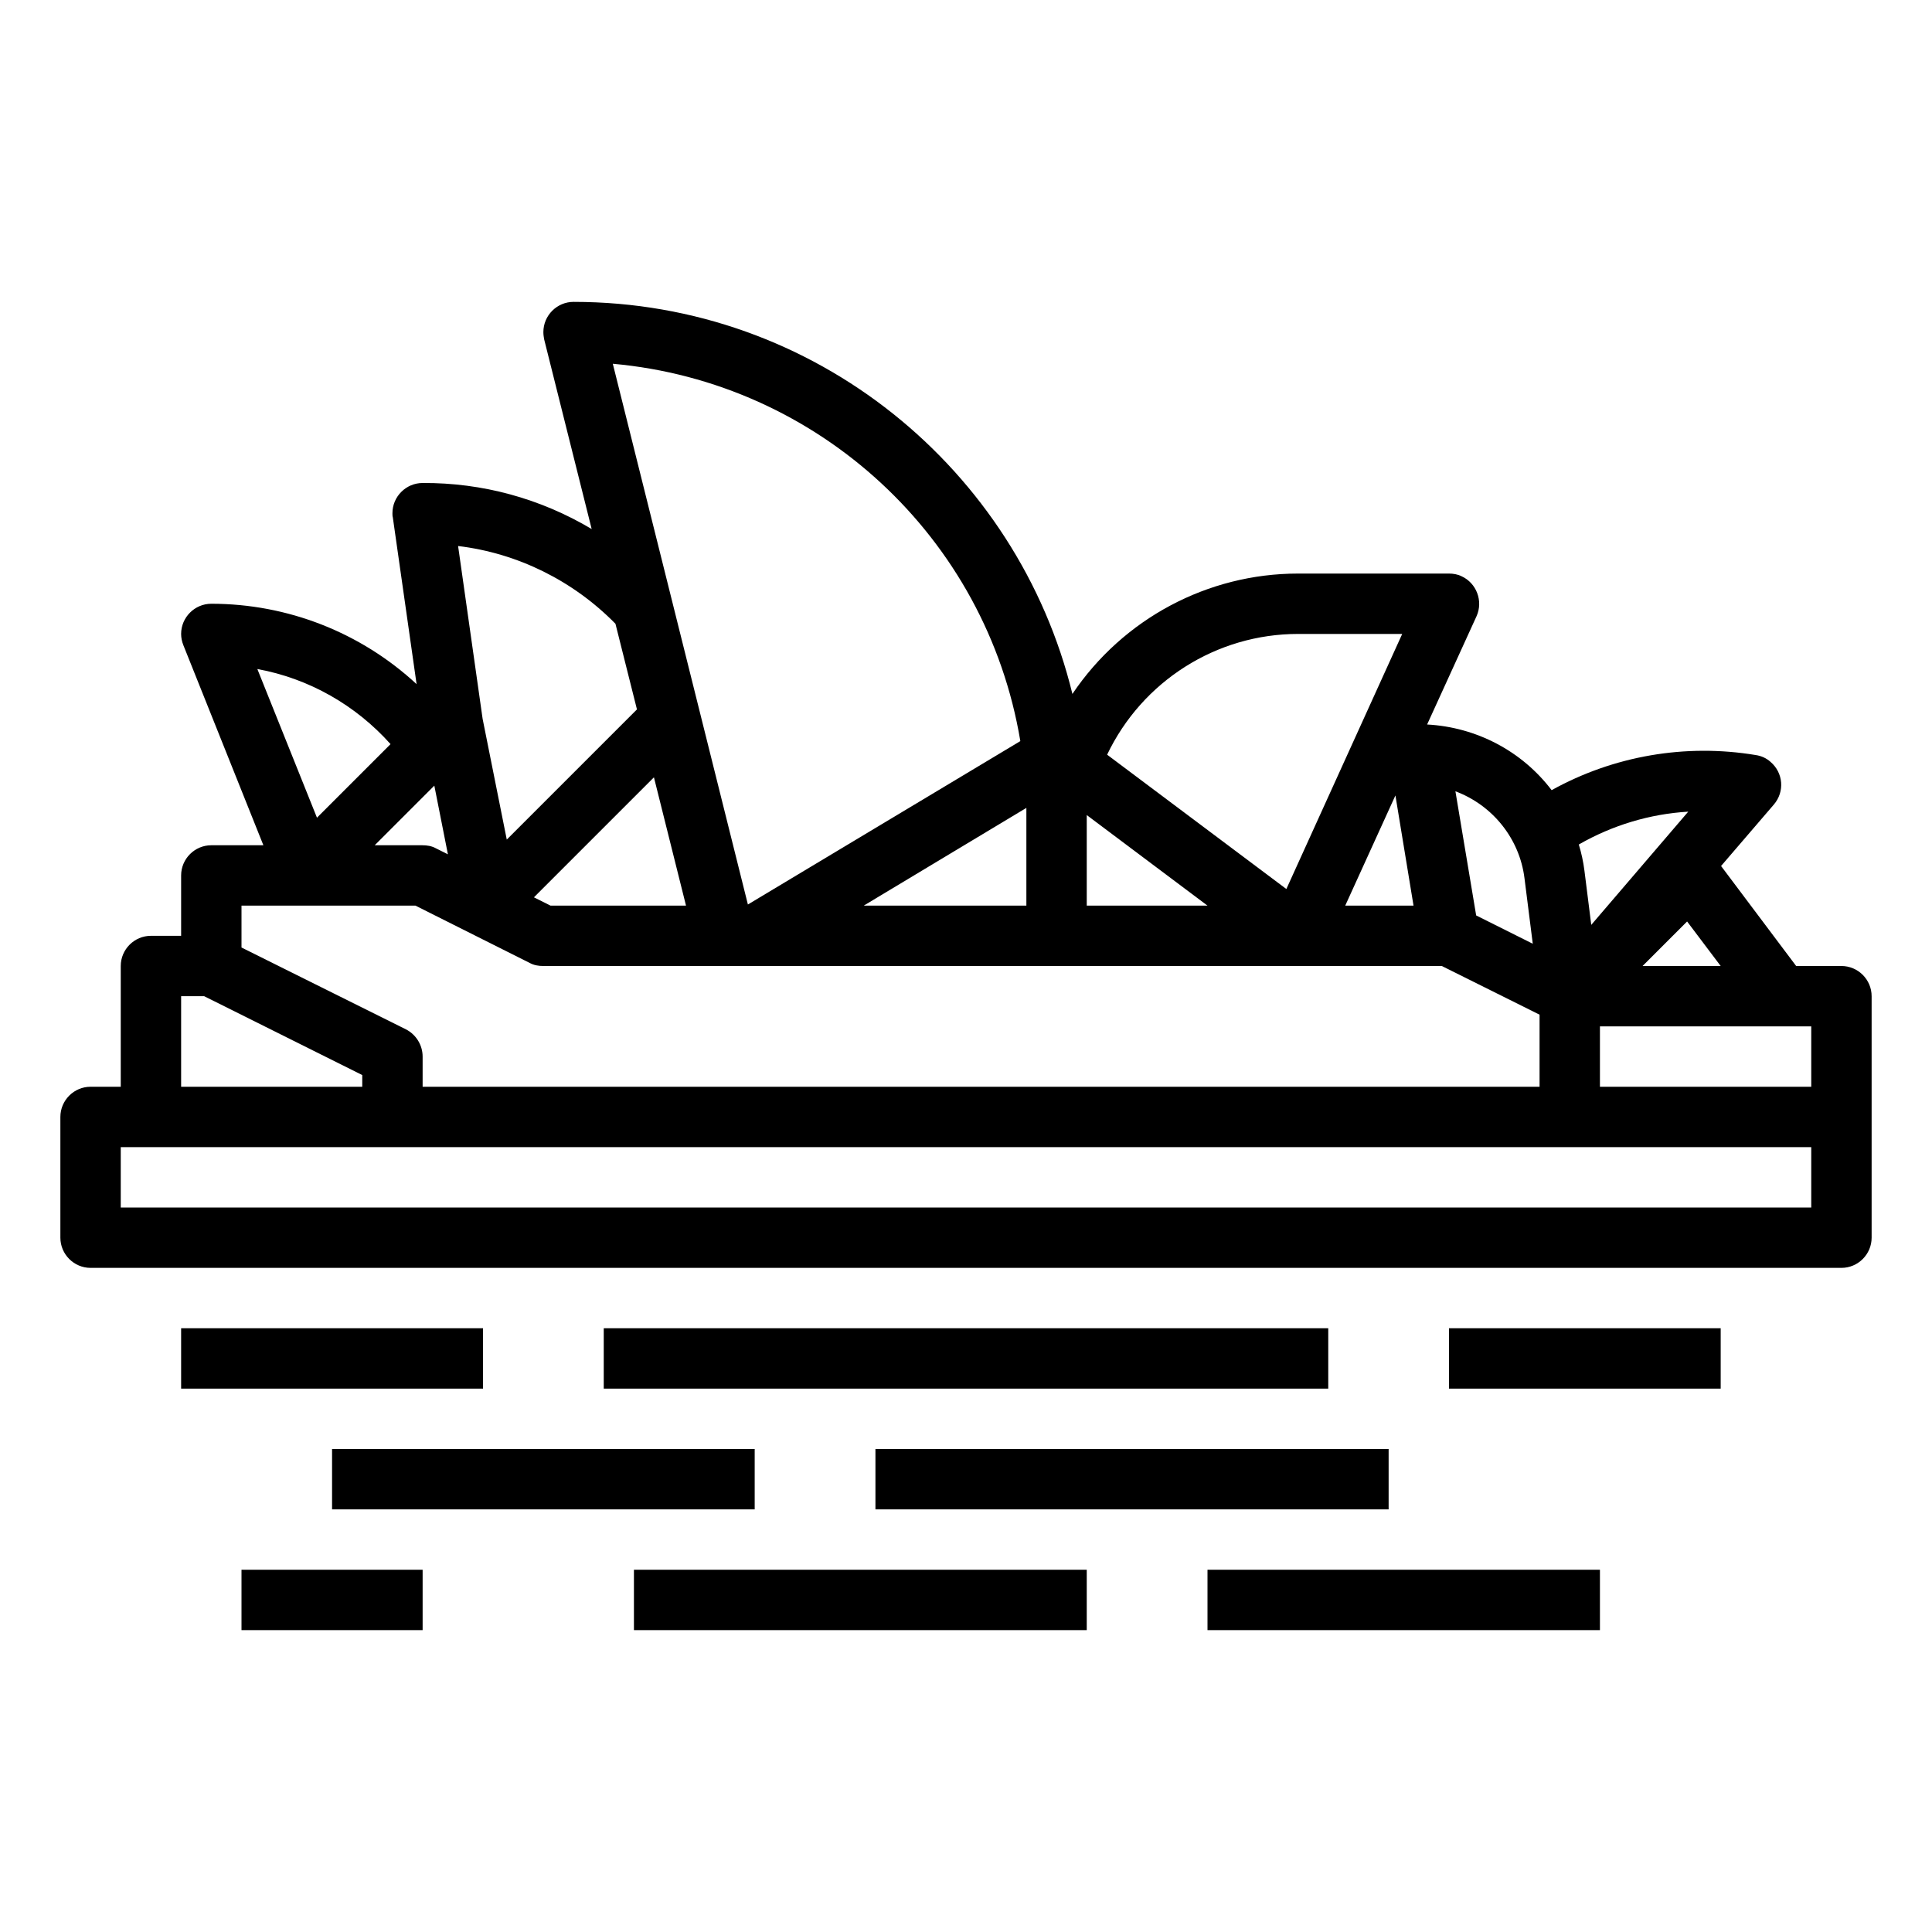 <?xml version="1.0" encoding="utf-8"?>
<!-- Generator: Adobe Illustrator 22.1.0, SVG Export Plug-In . SVG Version: 6.00 Build 0)  -->
<svg version="1.1" id="Calque_1" xmlns="http://www.w3.org/2000/svg" xmlns:xlink="http://www.w3.org/1999/xlink" x="0px" y="0px"
	 viewBox="0 0 512 512" style="enable-background:new 0 0 512 512;" xml:space="preserve">
<path d="M488,256h-12l-19.9-26.5l14-16.3c2.9-3.4,2.5-8.4-0.9-11.3c-1.1-1-2.5-1.6-3.9-1.8c-18.6-3.1-37.7,0.2-54.1,9.3
	c-7.9-10.4-20-16.7-33-17.4l13.1-28.7c1.8-4,0-8.8-4-10.6c-1-0.5-2.2-0.7-3.3-0.7h-40c-24,0-46.4,12-59.8,31.9
	C269.7,124.4,216,80,152,80c-4.4,0-8,3.6-8,8c0,0.7,0.1,1.3,0.2,1.9l12.6,50.3c-13.6-8.1-29-12.3-44.8-12.2c-4.4,0-8,3.6-8,8
	c0,0.4,0,0.8,0.1,1.1l6.3,44.2C95.6,167.6,76.2,160,56,160c-4.4,0-8,3.6-8,8c0,1,0.2,2,0.6,3l21.2,53H56c-4.4,0-8,3.6-8,8v16h-8
	c-4.4,0-8,3.6-8,8v32h-8c-4.4,0-8,3.6-8,8v32c0,4.4,3.6,8,8,8h464c4.4,0,8-3.6,8-8v-64C496,259.6,492.4,256,488,256L488,256z
	 M480,288h-56v-16h56V288z M435.3,256l11.8-11.8L456,256H435.3z M447.4,215.1l-25.7,30l-1.8-14.3c-0.3-2.4-0.8-4.7-1.5-7
	C427.3,218.7,437.2,215.7,447.4,215.1L447.4,215.1z M404,232.7l2.2,17.4l-15-7.5l-5.5-32.9C395.6,213.4,402.7,222.3,404,232.7z
	 M374.6,240h-18.1l13.3-29.2L374.6,240z M115.1,208.2l3.6,18.2l-3.2-1.6c-1.1-0.6-2.3-0.8-3.6-0.8H99.3L115.1,208.2z M181.8,240
	h-35.9l-4.4-2.2l31.8-31.8L181.8,240z M272,216v24h-43.1l43.1-25.9C272,214.8,272,215.4,272,216z M288,216l32,24h-32V216z M344,168
	h27.6l-30.7,67.6L293.4,200C302.7,180.5,322.4,168,344,168L344,168z M270.4,196.4l-72.2,43.3L162.4,96.4
	C216.9,101.3,261.4,142.4,270.4,196.4z M163.1,165.3l5.7,22.7l-34.5,34.5l-6.4-32l-6.5-45.8C137.2,146.6,151.9,153.9,163.1,165.3
	L163.1,165.3z M103.5,197.2l-19.5,19.5l-15.8-39.4C81.9,179.8,94.3,186.9,103.5,197.2L103.5,197.2z M110.1,240l30.3,15.2
	c1.1,0.6,2.3,0.8,3.6,0.8h238.1l25.9,12.9V288H112v-8c0-3-1.7-5.8-4.4-7.2L64,251.1V240H110.1z M48,264h6.1L96,284.9v3.1H48V264z
	 M480,320H32v-16h448V320z"/>
<path d="M48,352h80v16H48V352z"/>
<path d="M160,352h192v16H160V352z"/>
<path d="M384,352h72v16h-72V352z"/>
<path d="M88,384h112v16H88V384z"/>
<path d="M232,384h136v16H232V384z"/>
<path d="M168,416h120v16H168V416z"/>
<path d="M320,416h104v16H320V416z"/>
<path d="M64,416h48v16H64V416z"/>
</svg>

